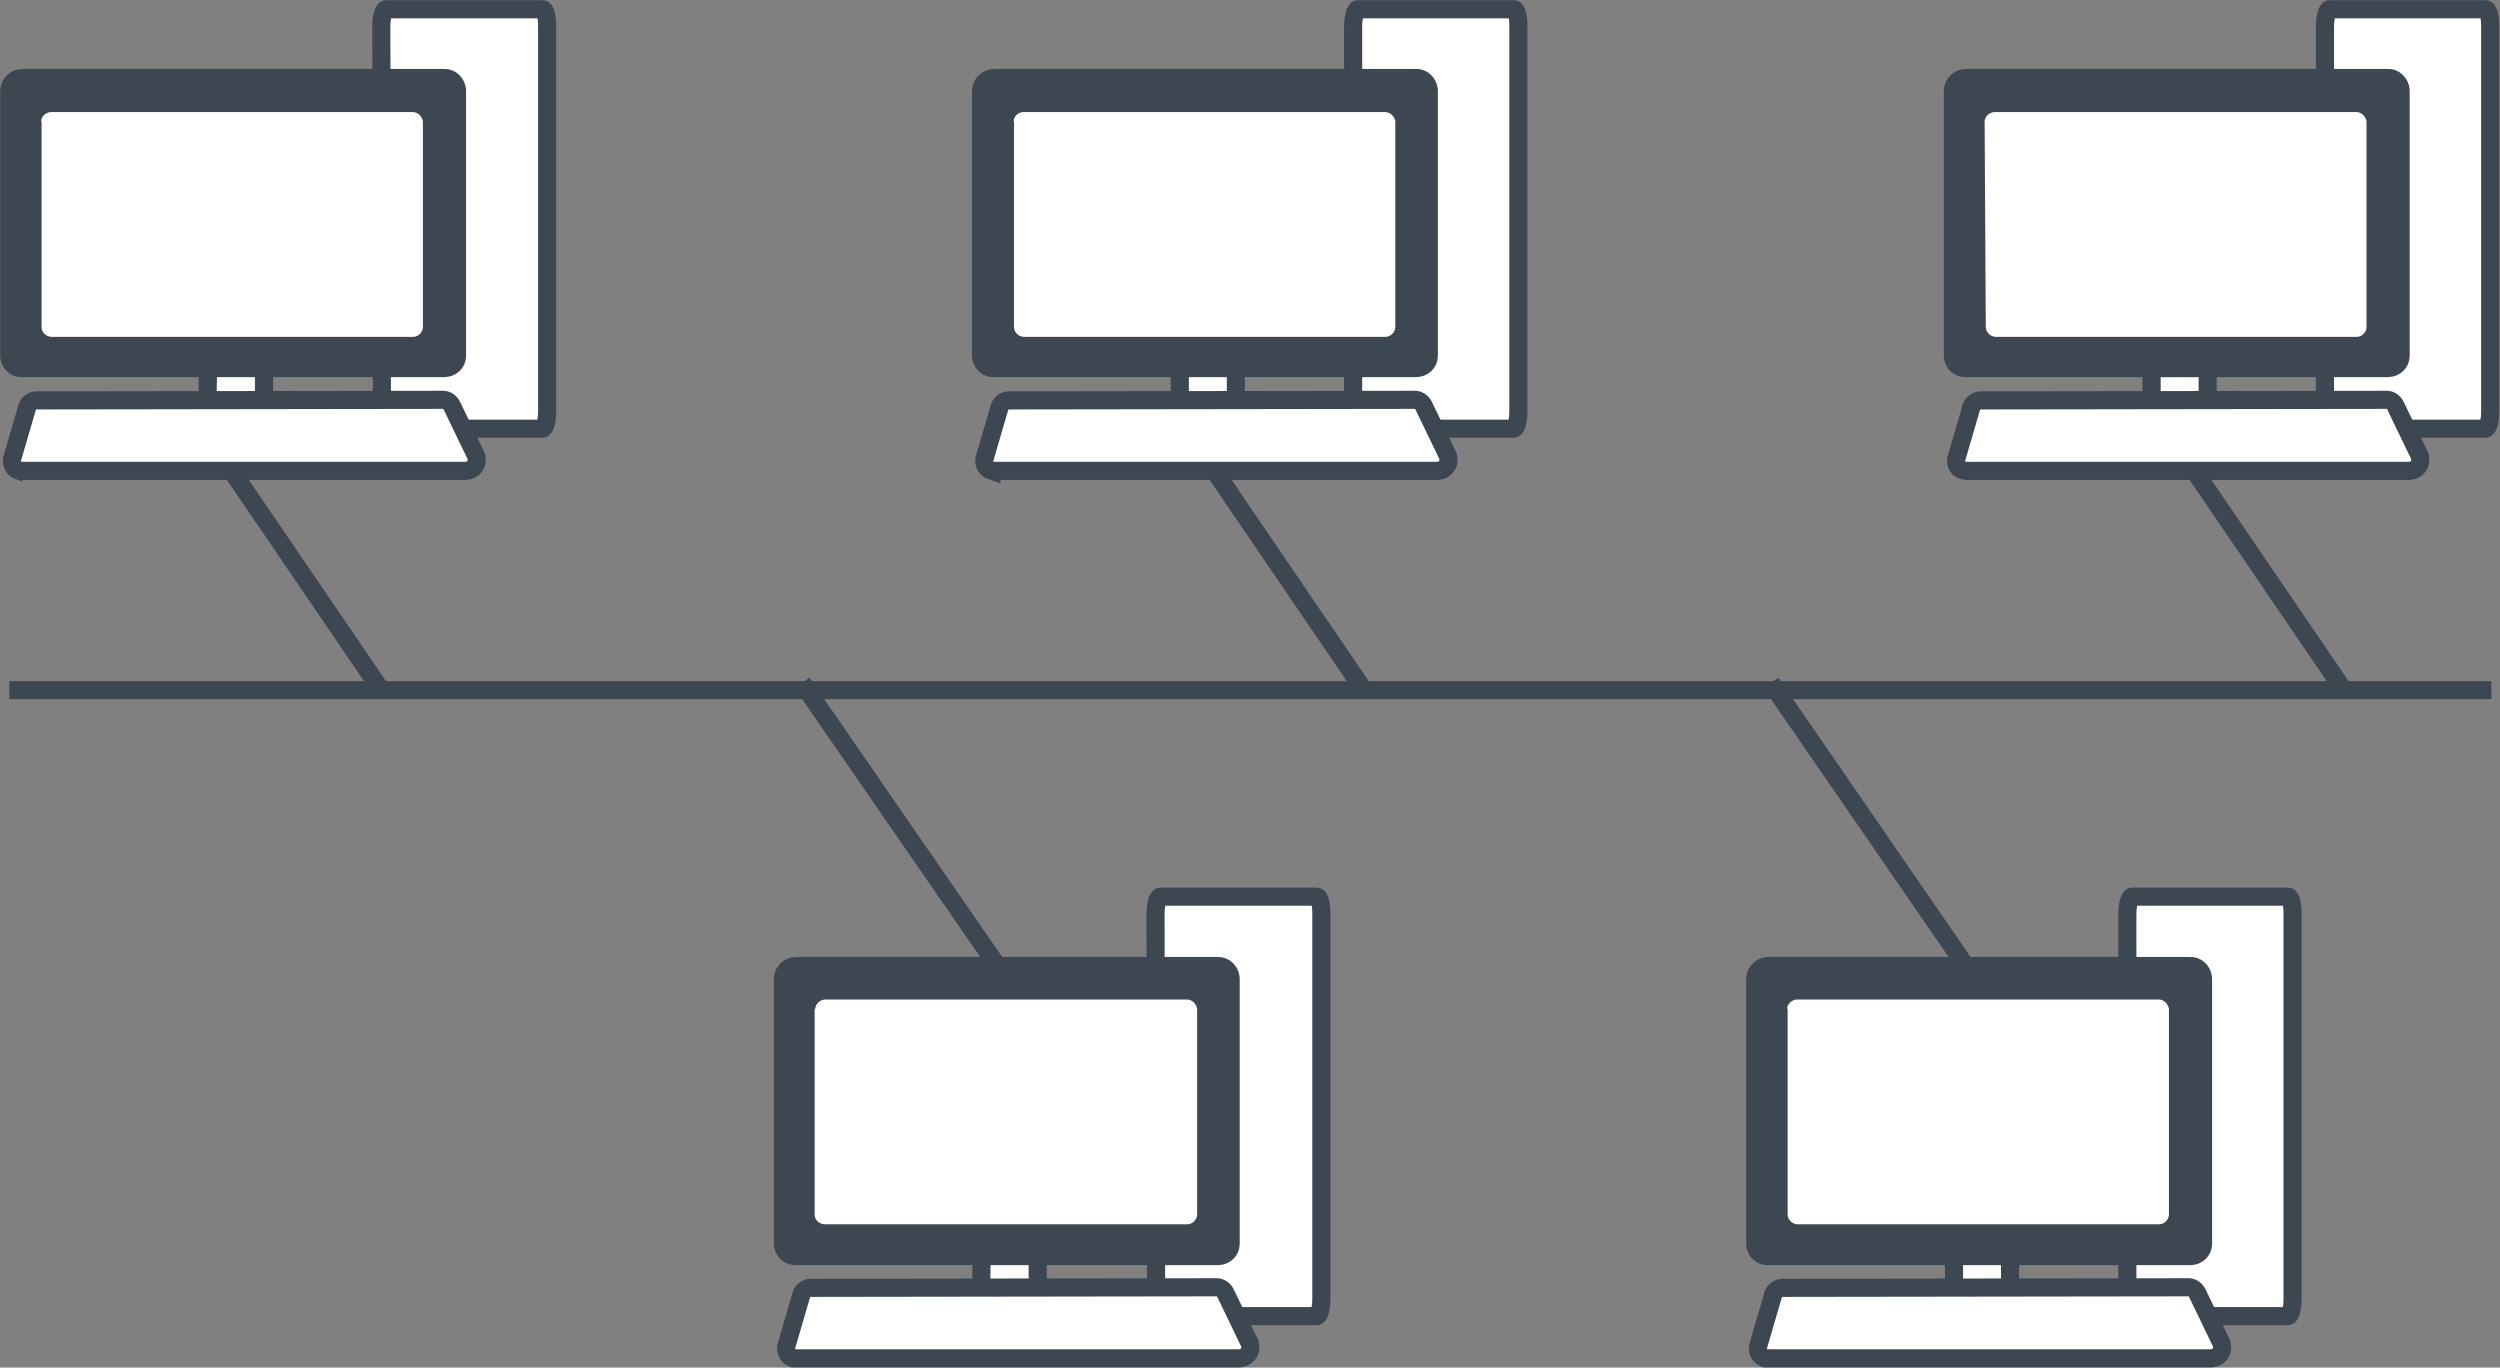 <?xml version="1.0" encoding="utf-8"?>
<!-- Generator: Adobe Illustrator 19.0.0, SVG Export Plug-In . SVG Version: 6.00 Build 0)  -->
<svg version="1.1" id="Capa_1" xmlns="http://www.w3.org/2000/svg" xmlns:xlink="http://www.w3.org/1999/xlink" x="0px" y="0px"
	 viewBox="0 0 432.7 236.7" style="enable-background:new 0 0 432.7 236.7;" xml:space="preserve">
<rect x="0" y="0" width="432.7" height="236.7" fill="#808080" stroke="none"/>
<style type="text/css">
	.st0{fill:#3D4752;}
	.st1{fill:#FFFFFF;stroke:#3D4752;stroke-width:3.137;stroke-miterlimit:10;}
	.st2{fill:#3D4752;stroke:#3D4752;stroke-width:3.137;stroke-miterlimit:10;}
	.st3{fill:#FFFFFF;}
	.st4{fill:none;stroke:#3D4752;stroke-width:3.137;stroke-miterlimit:10;}
</style>
<g id="XMLID_356_">
	<rect id="XMLID_6558_" x="1.6" y="117.9" class="st0" width="429.6" height="3.1"/>
	<g id="XMLID_7328_">
		<path id="XMLID_7336_" class="st1" d="M66,4.6c0-1.6,0.4-3,0.8-3h27.1c0.5,0,0.8,1.3,0.8,3v66.6c0,1.7-0.4,3-0.8,3h-27
			c-0.5,0-0.8-1.3-0.8-3L66,4.6z"/>
		<path id="XMLID_7334_" class="st1" d="M36,63.9c0-0.2,0.1-0.3,0.3-0.3l0,0h9.1c0.2,0,0.3,0.1,0.3,0.3c0,0,0,0,0,0v6.3
			c0,0.2-0.1,0.3-0.3,0.3l0,0h-9.2c-0.2,0-0.3-0.1-0.3-0.3c0,0,0,0,0,0L36,63.9z"/>
		<path id="XMLID_7333_" class="st2" d="M1.6,15.6c0.1-1.2,1.1-2.1,2.3-2.1h72.9c1.2-0.1,2.2,0.9,2.3,2.1v46c0,1.2-1,2.1-2.2,2.1
			c0,0,0,0-0.1,0H3.9c-1.2,0.1-2.2-0.8-2.3-2c0,0,0,0,0-0.1V15.6z"/>
		<path id="XMLID_7331_" class="st1" d="M3.7,81.5h77c1.1-0.1,1.9-1,1.8-2c0-0.2-0.1-0.4-0.1-0.6l-4.2-8.7c-0.3-0.6-0.9-1-1.5-1
			L6.3,69.3c-0.7,0-1.4,0.5-1.6,1.2l-2.6,8.9c-0.2,0.9,0.3,1.8,1.2,2.1C3.4,81.4,3.5,81.5,3.7,81.5z"/>
		<path id="XMLID_7330_" class="st3" d="M7.1,21c0.1-1,1-1.7,2-1.6h62.1c1-0.1,1.8,0.6,2,1.6v35.7c-0.1,1-1,1.7-1.9,1.6c0,0,0,0,0,0
			l-62.1,0c-1,0.1-1.9-0.6-2-1.5c0,0,0,0,0-0.1V21z"/>
	</g>
	<g id="XMLID_6566_">
		<path id="XMLID_6571_" class="st1" d="M402.4,4.6c0-1.6,0.4-3,0.8-3h27c0.5,0,0.8,1.3,0.8,3v66.6c0,1.7-0.4,3-0.8,3h-27
			c-0.5,0-0.8-1.3-0.8-3V4.6z"/>
		<path id="XMLID_6570_" class="st1" d="M372.4,64c0-0.2,0.1-0.3,0.3-0.3c0,0,0,0,0,0h9.1c0.2,0,0.3,0.1,0.3,0.3c0,0,0,0,0,0v6.3
			c0,0.2-0.1,0.3-0.3,0.3l0,0h-9.1c-0.2,0-0.3-0.1-0.3-0.3c0,0,0,0,0,0V64z"/>
		<path id="XMLID_6569_" class="st2" d="M338,15.6c0.1-1.2,1.1-2.1,2.3-2.1h72.9c1.2-0.1,2.2,0.9,2.3,2.1v46c0,1.2-1,2.1-2.2,2.1
			c0,0,0,0-0.1,0h-72.9c-1.2,0.1-2.2-0.8-2.3-2c0,0,0,0,0-0.1L338,15.6z"/>
		<path id="XMLID_6568_" class="st1" d="M340.1,81.5h77c1.1-0.1,1.9-1,1.8-2c0-0.2-0.1-0.4-0.1-0.6l-4.2-8.7c-0.3-0.6-0.9-1-1.5-1
			l-70.3,0.1c-0.7,0-1.4,0.5-1.6,1.2l-2.6,8.9c-0.2,0.9,0.3,1.8,1.2,2C339.9,81.4,340,81.5,340.1,81.5z"/>
		<path id="XMLID_6567_" class="st3" d="M343.5,21c0.1-1,1-1.7,2-1.6h62.1c1-0.1,1.8,0.6,2,1.6v35.7c-0.1,1-1,1.7-1.9,1.6
			c0,0,0,0,0,0h-62c-1,0.1-1.9-0.6-2-1.6c0,0,0,0,0,0L343.5,21z"/>
	</g>
	<g id="XMLID_6560_">
		<path id="XMLID_6565_" class="st1" d="M234.2,4.6c0-1.6,0.4-3,0.8-3h27c0.5,0,0.8,1.3,0.8,3v66.6c0,1.7-0.4,3-0.8,3h-27
			c-0.5,0-0.8-1.3-0.8-3V4.6z"/>
		<path id="XMLID_6564_" class="st1" d="M204.2,63.9c0-0.2,0.1-0.3,0.3-0.3c0,0,0,0,0,0l9.1,0c0.2,0,0.3,0.1,0.3,0.3c0,0,0,0,0,0
			v6.3c0,0.2-0.1,0.3-0.3,0.3c0,0,0,0,0,0h-9.1c-0.2,0-0.3-0.1-0.3-0.3c0,0,0,0,0,0V63.9z"/>
		<path id="XMLID_6563_" class="st2" d="M169.8,15.6c0.1-1.2,1.1-2.1,2.3-2.1H245c1.2-0.1,2.2,0.9,2.3,2.1v46c0,1.2-1,2.1-2.2,2.1
			c0,0,0,0-0.1,0h-72.9c-1.2,0.1-2.2-0.8-2.3-2c0,0,0,0,0-0.1L169.8,15.6z"/>
		<path id="XMLID_6562_" class="st1" d="M171.9,81.5h77c1.1-0.1,1.9-1,1.8-2c0-0.2-0.1-0.4-0.1-0.6l-4.2-8.7c-0.3-0.6-0.9-1-1.5-1
			l-70.3,0.1c-0.7,0-1.4,0.5-1.6,1.2l-2.6,8.9c-0.2,0.9,0.3,1.8,1.2,2.1C171.6,81.4,171.7,81.5,171.9,81.5z"/>
		<path id="XMLID_6561_" class="st3" d="M175.4,21c0.1-1,1-1.7,2-1.6h62.1c1-0.1,1.8,0.6,2,1.6v35.7c-0.1,1-1,1.7-1.9,1.6
			c0,0,0,0,0,0l-62.1,0c-1,0.1-1.9-0.6-2-1.6c0,0,0,0,0,0V21z"/>
	</g>
	<g id="XMLID_7352_">
		<path id="XMLID_7361_" class="st1" d="M200,158.2c0-1.6,0.4-3,0.8-3h27.1c0.5,0,0.8,1.3,0.8,3v66.6c0,1.7-0.4,3-0.8,3h-27
			c-0.5,0-0.8-1.3-0.8-3L200,158.2z"/>
		<path id="XMLID_7359_" class="st1" d="M169.9,217.6c0-0.2,0.1-0.3,0.3-0.3c0,0,0,0,0,0h9.1c0.2,0,0.3,0.1,0.3,0.3c0,0,0,0,0,0v6.3
			c0,0.2-0.1,0.3-0.3,0.3c0,0,0,0,0,0h-9.2c-0.2,0-0.3-0.1-0.3-0.3c0,0,0,0,0,0L169.9,217.6z"/>
		<path id="XMLID_7358_" class="st2" d="M135.5,169.3c0.1-1.2,1.1-2.1,2.3-2.1h72.9c1.2-0.1,2.2,0.9,2.3,2.1v46c0,1.2-1,2.1-2.2,2.1
			c0,0,0,0-0.1,0h-72.9c-1.2,0.1-2.2-0.8-2.3-2c0,0,0,0,0-0.1V169.3z"/>
		<path id="XMLID_7355_" class="st1" d="M137.6,235.1h77c1.1-0.1,1.9-1,1.8-2c0-0.2-0.1-0.4-0.1-0.6l-4.2-8.7c-0.3-0.6-0.9-1-1.5-1
			l-70.3,0.1c-0.7,0-1.4,0.5-1.6,1.2l-2.6,8.9c-0.2,0.9,0.3,1.8,1.2,2.1C137.4,235.1,137.5,235.1,137.6,235.1z"/>
		<path id="XMLID_7354_" class="st3" d="M141.1,174.6c0.1-1,1-1.7,2-1.6h62.1c1-0.1,1.8,0.6,2,1.6v35.7c-0.1,1-1,1.7-1.9,1.6
			c0,0,0,0,0,0H143c-1,0.1-1.9-0.6-2-1.5c0,0,0,0,0-0.1V174.6z"/>
	</g>
	<g id="XMLID_7337_">
		<path id="XMLID_7351_" class="st1" d="M368.2,158.2c0-1.6,0.4-3,0.8-3h27c0.5,0,0.8,1.3,0.8,3v66.6c0,1.7-0.4,3-0.8,3h-27
			c-0.5,0-0.8-1.3-0.8-3V158.2z"/>
		<path id="XMLID_7349_" class="st1" d="M338.2,217.6c0-0.2,0.1-0.3,0.3-0.3c0,0,0,0,0,0h9.1c0.2,0,0.3,0.1,0.3,0.3c0,0,0,0,0,0v6.3
			c0,0.2-0.1,0.3-0.3,0.3c0,0,0,0,0,0h-9.1c-0.2,0-0.3-0.1-0.3-0.3c0,0,0,0,0,0V217.6z"/>
		<path id="XMLID_7348_" class="st2" d="M303.8,169.3c0.1-1.2,1.1-2.1,2.3-2.1h72.9c1.2-0.1,2.2,0.9,2.3,2.1v46c0,1.2-1,2.1-2.2,2.1
			c0,0,0,0-0.1,0h-72.9c-1.2,0.1-2.2-0.8-2.3-2c0,0,0,0,0-0.1L303.8,169.3z"/>
		<path id="XMLID_7346_" class="st1" d="M305.8,235.1h77c1.1-0.1,1.9-1,1.8-2c0-0.2-0.1-0.4-0.1-0.6l-4.2-8.7c-0.3-0.6-0.9-1-1.5-1
			l-70.3,0.1c-0.7,0-1.4,0.5-1.6,1.2l-2.6,8.9c-0.2,0.9,0.3,1.8,1.2,2.1C305.6,235.1,305.7,235.1,305.8,235.1z"/>
		<path id="XMLID_7342_" class="st3" d="M309.3,174.6c0.1-1,1-1.7,2-1.6h62.1c1-0.1,1.8,0.6,2,1.6v35.7c-0.1,1-1,1.7-1.9,1.6
			c0,0,0,0,0,0h-62.1c-1,0.1-1.9-0.6-2-1.6c0,0,0,0,0,0V174.6z"/>
	</g>
	<line id="XMLID_7362_" class="st4" x1="40.1" y1="81.5" x2="66" y2="119.5"/>
	<line id="XMLID_7366_" class="st4" x1="138.8" y1="118.2" x2="175.4" y2="171.2"/>
	<line id="XMLID_7367_" class="st4" x1="306.5" y1="118.2" x2="343" y2="171.2"/>
	<line id="XMLID_7364_" class="st4" x1="210.2" y1="81.5" x2="236.1" y2="119.5"/>
	<line id="XMLID_7365_" class="st4" x1="379.8" y1="81.5" x2="405.7" y2="119.5"/>
</g>
</svg>
